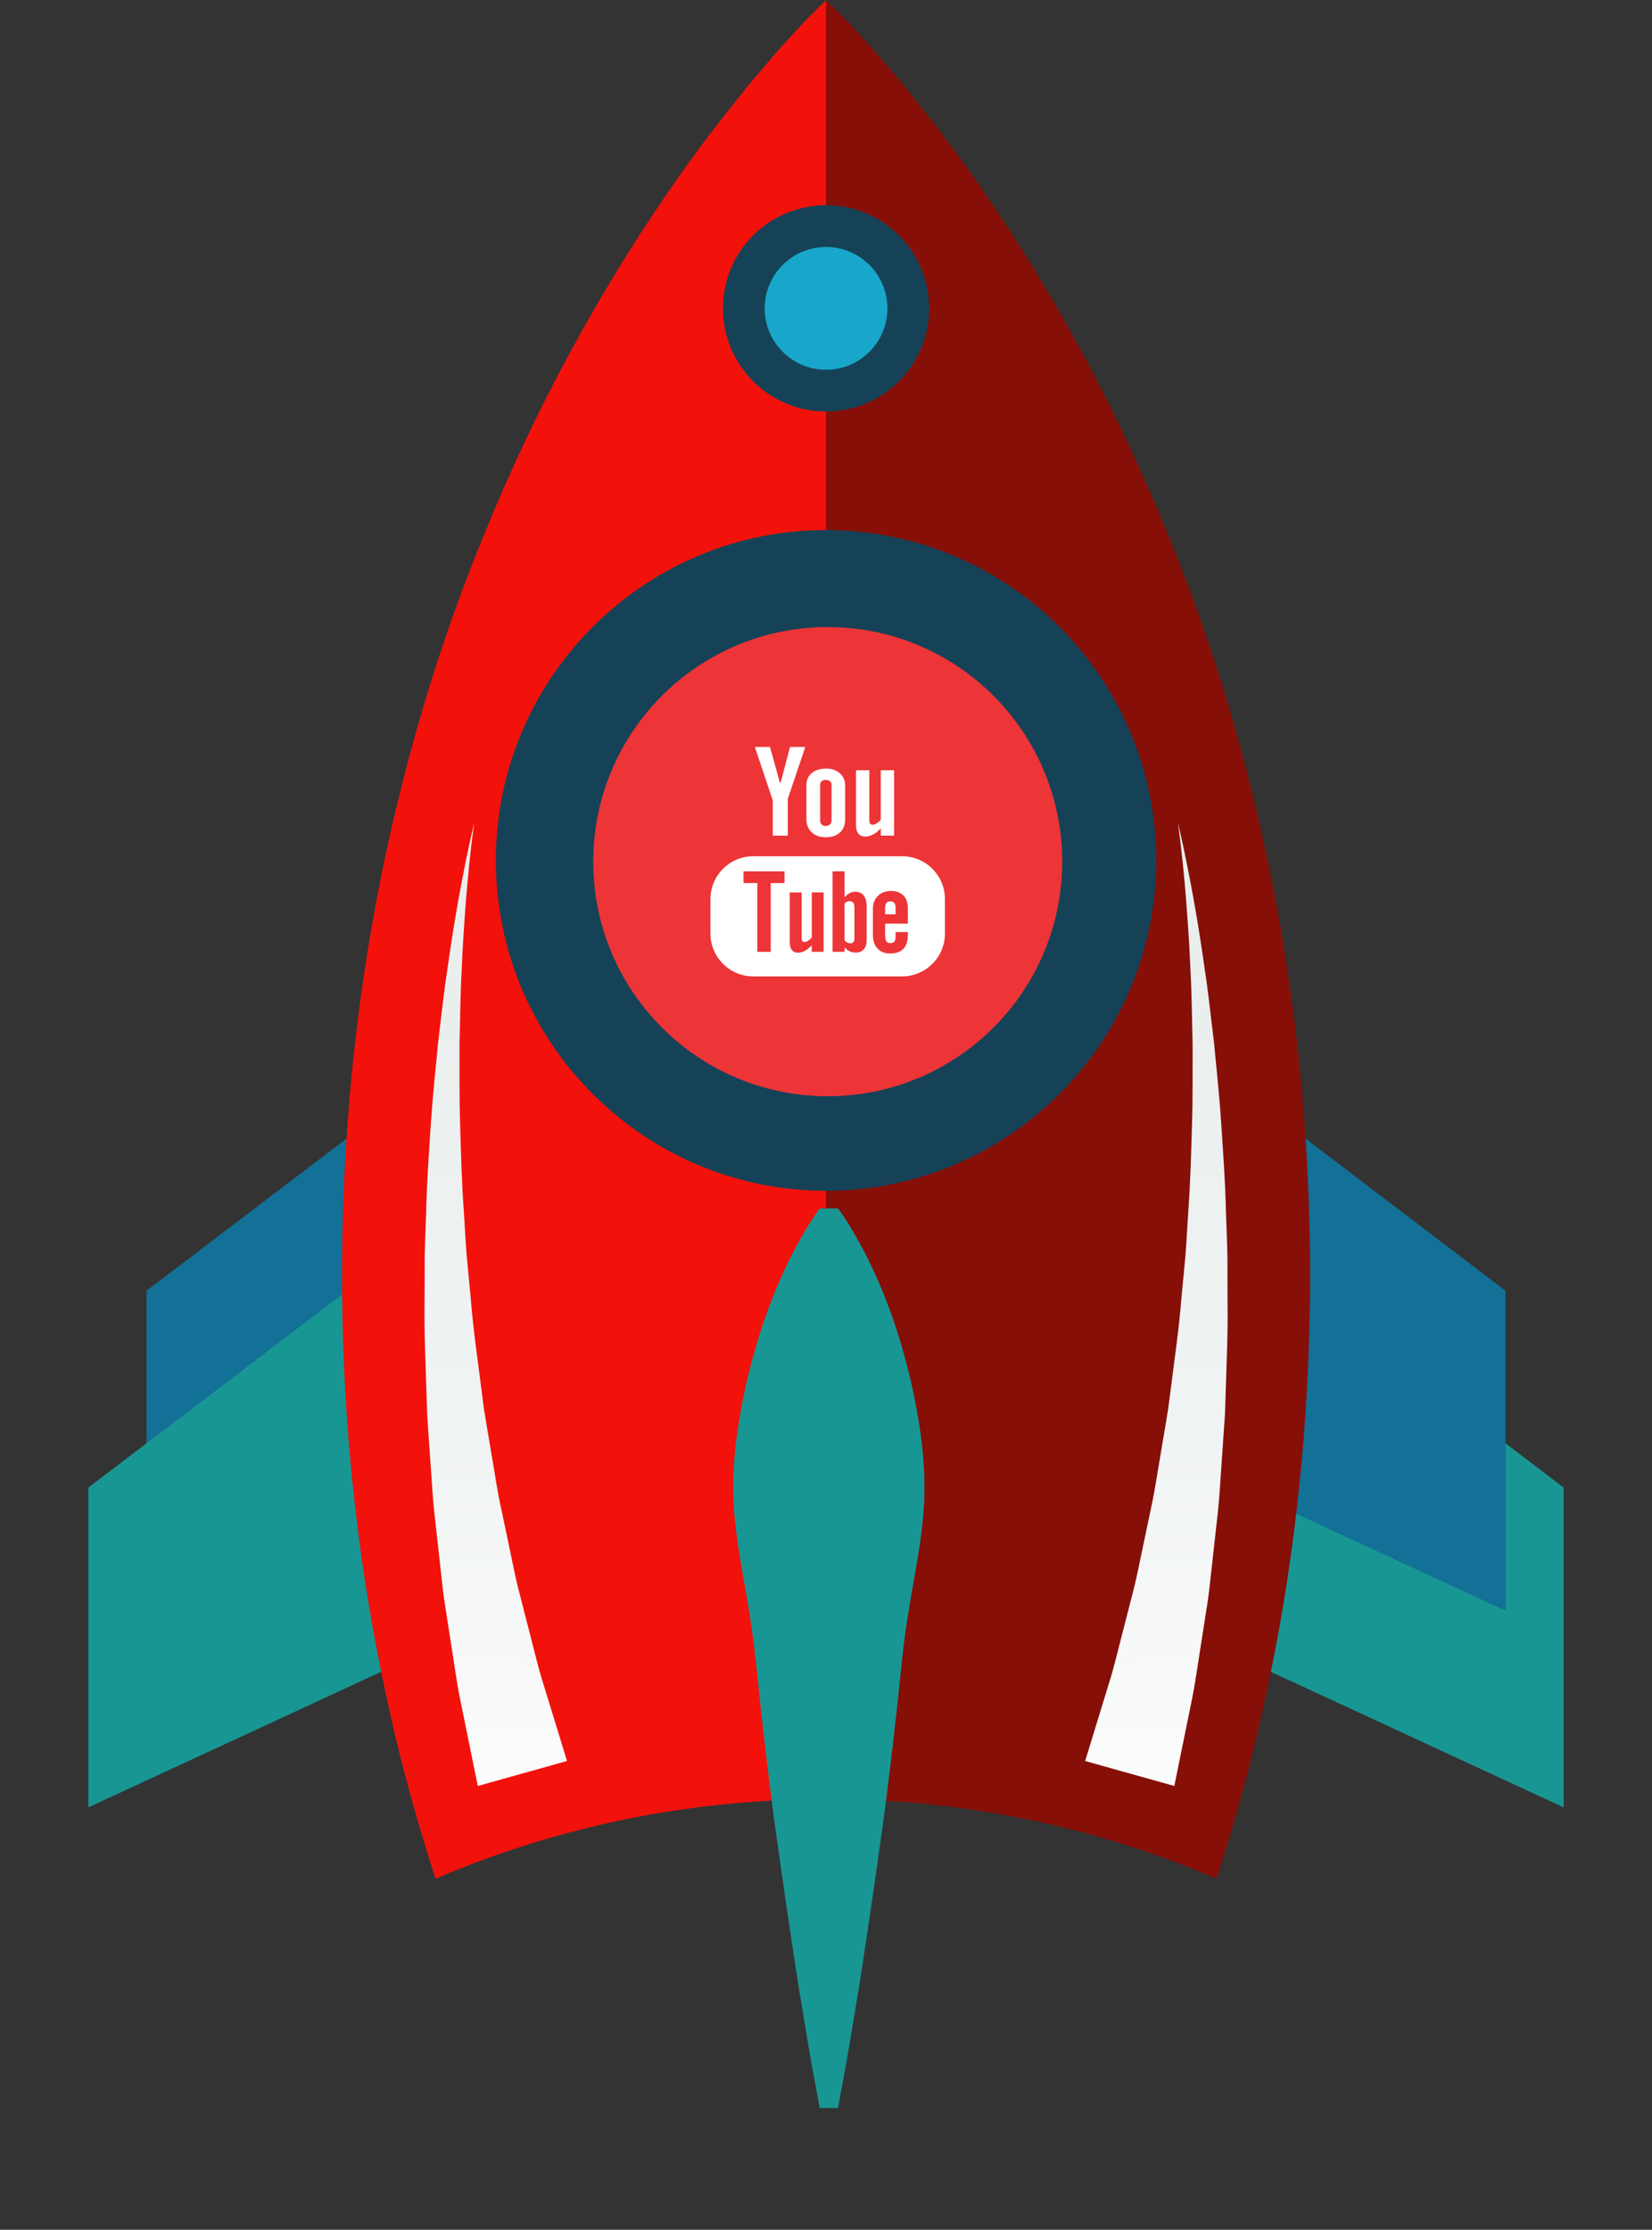 <?xml version="1.0" encoding="utf-8"?>
<!-- Generator: Adobe Illustrator 16.0.0, SVG Export Plug-In . SVG Version: 6.00 Build 0)  -->
<!DOCTYPE svg PUBLIC "-//W3C//DTD SVG 1.1//EN" "http://www.w3.org/Graphics/SVG/1.1/DTD/svg11.dtd">
<svg version="1.1" id="Layer_1" xmlns="http://www.w3.org/2000/svg" xmlns:xlink="http://www.w3.org/1999/xlink" x="0px" y="0px"
	 width="106px" height="143px" viewBox="0 0 106 143" enable-background="new 0 0 106 143" xml:space="preserve">
<rect x="0" y="0" width="106" height="143" fill="#333333" stroke="none"/>
<g>
	<polygon fill="#189694" points="79.299,79.398 100.333,95.402 100.333,115.912 79.299,106.178 	"/>
</g>
<g>
	<polygon fill="#137096" points="30.432,66.787 9.399,82.779 9.399,103.299 30.432,93.564 	"/>
</g>
<g>
	<polygon fill="#137096" points="75.57,66.787 96.604,82.779 96.604,103.299 75.57,93.564 	"/>
</g>
<g>
	<polygon fill="#189694" points="26.702,79.398 5.668,95.402 5.668,115.912 26.702,106.178 	"/>
</g>
<path fill="#F3110B" d="M52.536,0.467c-0.3,0.31-0.792,0.767-1.327,1.363c-0.557,0.598-1.239,1.333-1.964,2.2
	c-0.371,0.433-0.768,0.897-1.19,1.395c-0.395,0.496-0.814,1.023-1.257,1.581c-1.796,2.229-3.737,4.935-5.749,8.04
	c-2.005,3.105-4.045,6.608-5.977,10.43c-1.939,3.82-3.749,7.961-5.396,12.339c-1.628,4.378-3.044,8.996-4.197,13.774
	c-2.321,9.551-3.514,19.737-3.532,29.935c-0.006,5.1,0.268,10.199,0.852,15.217c0.568,5.016,1.461,9.949,2.6,14.73
	c0.736,3.08,1.6,6.088,2.55,9.018c7.633-3.279,16.117-5.107,25.056-5.107V0C53.004,0,52.845,0.159,52.536,0.467z"/>
<path fill="#860F08" d="M80.527,51.589c-1.15-4.778-2.566-9.396-4.197-13.774c-1.646-4.378-3.456-8.519-5.395-12.339
	c-1.932-3.822-3.969-7.325-5.974-10.43c-2.014-3.105-3.956-5.812-5.751-8.04c-0.443-0.558-0.861-1.085-1.256-1.581
	c-0.424-0.497-0.821-0.962-1.191-1.395c-0.727-0.866-1.406-1.602-1.965-2.2c-0.533-0.597-1.027-1.054-1.325-1.363
	C53.163,0.159,53.004,0,53.004,0v115.381c8.938,0,17.422,1.828,25.055,5.107c0.948-2.93,1.813-5.938,2.548-9.018
	c1.139-4.781,2.032-9.715,2.601-14.73c0.582-5.018,0.859-10.117,0.852-15.217C84.042,71.326,82.849,61.14,80.527,51.589z"/>
<path fill="#189694" d="M53.771,77.5c0,0,0.175,0.225,0.448,0.646c0.284,0.424,0.65,1.043,1.082,1.834
	c0.848,1.578,1.838,3.832,2.609,6.537c0.391,1.355,0.739,2.82,0.995,4.371c0.267,1.551,0.439,3.182,0.411,4.873
	c-0.026,1.689-0.298,3.436-0.611,5.209c-0.316,1.773-0.627,3.578-0.813,5.379c-0.369,3.605-0.775,7.211-1.232,10.592
	c-0.238,1.689-0.471,3.322-0.691,4.873c-0.231,1.549-0.451,3.012-0.654,4.365c-0.199,1.352-0.424,2.59-0.6,3.689
	c-0.176,1.098-0.34,2.055-0.486,2.842c-0.291,1.578-0.458,2.48-0.458,2.48h-1.176c0,0-0.167-0.902-0.458-2.48
	c-0.145-0.787-0.309-1.744-0.486-2.842c-0.176-1.1-0.398-2.338-0.599-3.689c-0.202-1.354-0.423-2.816-0.655-4.365
	c-0.22-1.551-0.452-3.184-0.691-4.873c-0.456-3.381-0.862-6.986-1.231-10.59c-0.188-1.803-0.499-3.605-0.815-5.381
	c-0.313-1.773-0.583-3.52-0.608-5.209c-0.031-1.689,0.142-3.322,0.408-4.873c0.26-1.551,0.605-3.016,0.998-4.371
	c0.769-2.705,1.761-4.959,2.606-6.537c0.434-0.791,0.799-1.41,1.083-1.834c0.275-0.422,0.448-0.646,0.448-0.646H53.771z"/>
<path opacity="0.5" fill="#444C4C" d="M54.344,34.522c-9.907,0.083-17.9,8.211-17.816,18.118c0.085,9.91,8.215,17.896,18.124,17.812
	c9.905-0.082,17.896-8.206,17.81-18.115C72.378,42.428,64.249,34.438,54.344,34.522z"/>
<g>
	<path fill="#164257" d="M52.823,33.995c-11.682,0.1-21.106,9.683-21.007,21.366c0.101,11.684,9.686,21.106,21.37,21.008
		c11.681-0.1,21.104-9.684,21.004-21.368C74.091,43.317,64.507,33.896,52.823,33.995z"/>
	<path fill="#FFFFFF" d="M52.879,40.462c-8.119,0.066-14.667,6.727-14.6,14.845c0.07,8.121,6.73,14.661,14.852,14.59
		c8.117-0.069,14.668-6.72,14.6-14.843C67.66,46.94,60.995,40.391,52.879,40.462z"/>
	<path fill="#FFFFFF" d="M47.059,68.641c1.857,0.821,3.911,1.275,6.072,1.256c8.117-0.069,14.668-6.72,14.6-14.843
		c-0.027-2.886-0.889-5.572-2.35-7.834c-0.267,0.213-0.537,0.424-0.804,0.639C58.178,53.061,50.13,60.25,47.059,68.641z"/>
</g>
<circle fill="#164257" cx="53.003" cy="19.777" r="6.616"/>
<circle fill="#18A7CA" cx="53.004" cy="19.777" r="3.937"/>
<defs>
	<filter id="Adobe_OpacityMaskFilter" filterUnits="userSpaceOnUse" x="27.235" y="52.75" width="9.144" height="61.792">
		<feFlood  style="flood-color:white;flood-opacity:1" result="back"/>
		<feBlend  in="SourceGraphic" in2="back" mode="normal"/>
	</filter>
</defs>
<mask maskUnits="userSpaceOnUse" x="27.235" y="52.75" width="9.144" height="61.792" id="SVGID_1_">
	<g filter="url(#Adobe_OpacityMaskFilter)">
		<defs>
			<filter id="Adobe_OpacityMaskFilter_1_" filterUnits="userSpaceOnUse" x="27.235" y="52.75" width="9.144" height="61.792">
				<feFlood  style="flood-color:white;flood-opacity:1" result="back"/>
				<feBlend  in="SourceGraphic" in2="back" mode="normal"/>
			</filter>
		</defs>
		<mask maskUnits="userSpaceOnUse" x="27.235" y="52.75" width="9.144" height="61.792" id="SVGID_1_">
		</mask>
		<linearGradient id="SVGID_2_" gradientUnits="userSpaceOnUse" x1="32.696" y1="56.223" x2="31.255" y2="122.497">
			<stop  offset="0.129" style="stop-color:#808080"/>
			<stop  offset="0.256" style="stop-color:#7A7A7A"/>
			<stop  offset="0.423" style="stop-color:#696969"/>
			<stop  offset="0.613" style="stop-color:#4E4E4E"/>
			<stop  offset="0.819" style="stop-color:#282828"/>
			<stop  offset="1" style="stop-color:#000000"/>
		</linearGradient>
		<path mask="url(#SVGID_1_)" fill="url(#SVGID_2_)" d="M30.432,52.751c0,0-0.145,0.952-0.318,2.625
			c-0.08,0.836-0.182,1.853-0.265,3.021c-0.086,1.167-0.173,2.484-0.229,3.921c-0.084,1.436-0.09,2.995-0.135,4.636
			c0.005,1.647-0.016,3.381,0.038,5.176c0.058,1.793,0.098,3.645,0.237,5.521c0.061,0.939,0.108,1.887,0.181,2.834
			c0.089,0.945,0.179,1.896,0.27,2.846c0.149,1.9,0.43,3.787,0.663,5.646c0.061,0.467,0.119,0.926,0.179,1.389
			c0.076,0.457,0.151,0.91,0.226,1.365c0.151,0.904,0.302,1.797,0.449,2.672c0.141,0.881,0.29,1.74,0.478,2.576
			c0.176,0.836,0.348,1.656,0.516,2.451c0.172,0.797,0.316,1.572,0.499,2.316c0.191,0.74,0.374,1.453,0.55,2.143
			c0.361,1.367,0.65,2.631,0.978,3.732c0.338,1.096,0.632,2.055,0.875,2.844c0.482,1.572,0.757,2.473,0.757,2.473l-5.723,1.602
			c0,0-0.196-0.967-0.542-2.656c-0.171-0.844-0.379-1.867-0.619-3.041c-0.23-1.174-0.404-2.516-0.641-3.967
			c-0.113-0.727-0.23-1.482-0.351-2.266c-0.115-0.785-0.187-1.602-0.284-2.434c-0.093-0.838-0.188-1.693-0.286-2.572
			c-0.11-0.873-0.177-1.771-0.236-2.686c-0.063-0.914-0.128-1.842-0.195-2.781c-0.032-0.469-0.063-0.943-0.094-1.416
			c-0.015-0.477-0.031-0.955-0.047-1.434c-0.055-1.92-0.154-3.863-0.12-5.813c0.003-0.971,0.006-1.941,0.009-2.908
			c0.019-0.971,0.063-1.934,0.093-2.889c0.042-1.91,0.183-3.783,0.299-5.598c0.12-1.813,0.311-3.556,0.466-5.209
			c0.204-1.649,0.363-3.208,0.586-4.64C29.495,56.493,30.432,52.751,30.432,52.751z"/>
	</g>
</mask>
<linearGradient id="SVGID_3_" gradientUnits="userSpaceOnUse" x1="32.696" y1="56.223" x2="31.255" y2="122.497">
	<stop  offset="0.129" style="stop-color:#EAEFEE"/>
	<stop  offset="0.521" style="stop-color:#F0F3F3"/>
	<stop  offset="1" style="stop-color:#FFFFFF"/>
</linearGradient>
<path fill="url(#SVGID_3_)" d="M30.432,52.751c0,0-0.145,0.952-0.318,2.625c-0.08,0.836-0.182,1.853-0.265,3.021
	c-0.086,1.167-0.173,2.484-0.229,3.921c-0.084,1.436-0.09,2.995-0.135,4.636c0.005,1.647-0.016,3.381,0.038,5.176
	c0.058,1.793,0.098,3.645,0.237,5.521c0.061,0.939,0.108,1.887,0.181,2.834c0.089,0.945,0.179,1.896,0.27,2.846
	c0.149,1.9,0.43,3.787,0.663,5.646c0.061,0.467,0.119,0.926,0.179,1.389c0.076,0.457,0.151,0.91,0.226,1.365
	c0.151,0.904,0.302,1.797,0.449,2.672c0.141,0.881,0.29,1.74,0.478,2.576c0.176,0.836,0.348,1.656,0.516,2.451
	c0.172,0.797,0.316,1.572,0.499,2.316c0.191,0.74,0.374,1.453,0.55,2.143c0.361,1.367,0.65,2.631,0.978,3.732
	c0.338,1.096,0.632,2.055,0.875,2.844c0.482,1.572,0.757,2.473,0.757,2.473l-5.723,1.602c0,0-0.196-0.967-0.542-2.656
	c-0.171-0.844-0.379-1.867-0.619-3.041c-0.23-1.174-0.404-2.516-0.641-3.967c-0.113-0.727-0.23-1.482-0.351-2.266
	c-0.115-0.785-0.187-1.602-0.284-2.434c-0.093-0.838-0.188-1.693-0.286-2.572c-0.11-0.873-0.177-1.771-0.236-2.686
	c-0.063-0.914-0.128-1.842-0.195-2.781c-0.032-0.469-0.063-0.943-0.094-1.416c-0.015-0.477-0.031-0.955-0.047-1.434
	c-0.055-1.92-0.154-3.863-0.12-5.813c0.003-0.971,0.006-1.941,0.009-2.908c0.019-0.971,0.063-1.934,0.093-2.889
	c0.042-1.91,0.183-3.783,0.299-5.598c0.12-1.813,0.311-3.556,0.466-5.209c0.204-1.649,0.363-3.208,0.586-4.64
	C29.495,56.493,30.432,52.751,30.432,52.751z"/>
<defs>
	<filter id="Adobe_OpacityMaskFilter_2_" filterUnits="userSpaceOnUse" x="69.629" y="52.75" width="9.144" height="61.792">
		<feFlood  style="flood-color:white;flood-opacity:1" result="back"/>
		<feBlend  in="SourceGraphic" in2="back" mode="normal"/>
	</filter>
</defs>
<mask maskUnits="userSpaceOnUse" x="69.629" y="52.75" width="9.144" height="61.792" id="SVGID_4_">
	<g filter="url(#Adobe_OpacityMaskFilter_2_)">
		<defs>
			<filter id="Adobe_OpacityMaskFilter_3_" filterUnits="userSpaceOnUse" x="69.629" y="52.75" width="9.144" height="61.792">
				<feFlood  style="flood-color:white;flood-opacity:1" result="back"/>
				<feBlend  in="SourceGraphic" in2="back" mode="normal"/>
			</filter>
		</defs>
		<mask maskUnits="userSpaceOnUse" x="69.629" y="52.75" width="9.144" height="61.792" id="SVGID_4_">
		</mask>
		
			<linearGradient id="SVGID_5_" gradientUnits="userSpaceOnUse" x1="159.234" y1="56.223" x2="157.794" y2="122.497" gradientTransform="matrix(-1 0 0 1 232.547 0)">
			<stop  offset="0.129" style="stop-color:#808080"/>
			<stop  offset="0.256" style="stop-color:#7A7A7A"/>
			<stop  offset="0.423" style="stop-color:#696969"/>
			<stop  offset="0.613" style="stop-color:#4E4E4E"/>
			<stop  offset="0.819" style="stop-color:#282828"/>
			<stop  offset="1" style="stop-color:#000000"/>
		</linearGradient>
		<path mask="url(#SVGID_4_)" fill="url(#SVGID_5_)" d="M75.576,52.751c0,0,0.145,0.952,0.318,2.625
			c0.082,0.836,0.184,1.853,0.263,3.021c0.089,1.167,0.176,2.484,0.232,3.921c0.083,1.436,0.089,2.995,0.133,4.636
			c-0.004,1.647,0.019,3.381-0.038,5.176c-0.056,1.793-0.097,3.645-0.236,5.521c-0.062,0.939-0.109,1.887-0.18,2.834
			c-0.089,0.945-0.181,1.896-0.27,2.846c-0.149,1.9-0.431,3.787-0.664,5.646c-0.06,0.467-0.119,0.926-0.18,1.389
			c-0.075,0.457-0.15,0.91-0.226,1.365c-0.151,0.904-0.301,1.797-0.449,2.672c-0.141,0.881-0.29,1.74-0.478,2.576
			c-0.176,0.836-0.348,1.656-0.515,2.451c-0.174,0.797-0.316,1.572-0.5,2.316c-0.189,0.74-0.373,1.453-0.548,2.143
			c-0.363,1.367-0.651,2.631-0.98,3.732c-0.338,1.096-0.63,2.055-0.872,2.844c-0.483,1.572-0.758,2.473-0.758,2.473l5.721,1.602
			c0,0,0.196-0.967,0.542-2.656c0.172-0.844,0.381-1.867,0.619-3.041c0.232-1.174,0.407-2.516,0.642-3.967
			c0.113-0.727,0.23-1.482,0.354-2.266c0.111-0.785,0.185-1.602,0.283-2.434c0.092-0.838,0.188-1.693,0.285-2.572
			c0.11-0.873,0.177-1.771,0.236-2.686c0.063-0.914,0.127-1.842,0.191-2.781c0.033-0.469,0.065-0.943,0.098-1.416
			c0.016-0.477,0.029-0.955,0.046-1.434c0.057-1.92,0.153-3.863,0.119-5.813c-0.002-0.971-0.005-1.941-0.007-2.908
			c-0.019-0.971-0.064-1.934-0.096-2.889c-0.04-1.91-0.182-3.783-0.3-5.598c-0.116-1.813-0.309-3.556-0.464-5.209
			c-0.205-1.649-0.362-3.208-0.586-4.64C76.513,56.493,75.576,52.751,75.576,52.751z"/>
	</g>
</mask>
<linearGradient id="SVGID_6_" gradientUnits="userSpaceOnUse" x1="159.234" y1="56.223" x2="157.794" y2="122.497" gradientTransform="matrix(-1 0 0 1 232.547 0)">
	<stop  offset="0.129" style="stop-color:#EAEFEE"/>
	<stop  offset="0.521" style="stop-color:#F0F3F3"/>
	<stop  offset="1" style="stop-color:#FFFFFF"/>
</linearGradient>
<path fill="url(#SVGID_6_)" d="M75.576,52.751c0,0,0.145,0.952,0.318,2.625c0.082,0.836,0.184,1.853,0.263,3.021
	c0.089,1.167,0.176,2.484,0.232,3.921c0.083,1.436,0.089,2.995,0.133,4.636c-0.004,1.647,0.019,3.381-0.038,5.176
	c-0.056,1.793-0.097,3.645-0.236,5.521c-0.062,0.939-0.109,1.887-0.18,2.834c-0.089,0.945-0.181,1.896-0.27,2.846
	c-0.149,1.9-0.431,3.787-0.664,5.646c-0.06,0.467-0.119,0.926-0.18,1.389c-0.075,0.457-0.15,0.91-0.226,1.365
	c-0.151,0.904-0.301,1.797-0.449,2.672c-0.141,0.881-0.29,1.74-0.478,2.576c-0.176,0.836-0.348,1.656-0.515,2.451
	c-0.174,0.797-0.316,1.572-0.5,2.316c-0.189,0.74-0.373,1.453-0.548,2.143c-0.363,1.367-0.651,2.631-0.98,3.732
	c-0.338,1.096-0.63,2.055-0.872,2.844c-0.483,1.572-0.758,2.473-0.758,2.473l5.721,1.602c0,0,0.196-0.967,0.542-2.656
	c0.172-0.844,0.381-1.867,0.619-3.041c0.232-1.174,0.407-2.516,0.642-3.967c0.113-0.727,0.23-1.482,0.354-2.266
	c0.111-0.785,0.185-1.602,0.283-2.434c0.092-0.838,0.188-1.693,0.285-2.572c0.11-0.873,0.177-1.771,0.236-2.686
	c0.063-0.914,0.127-1.842,0.191-2.781c0.033-0.469,0.065-0.943,0.098-1.416c0.016-0.477,0.029-0.955,0.046-1.434
	c0.057-1.92,0.153-3.863,0.119-5.813c-0.002-0.971-0.005-1.941-0.007-2.908c-0.019-0.971-0.064-1.934-0.096-2.889
	c-0.04-1.91-0.182-3.783-0.3-5.598c-0.116-1.813-0.309-3.556-0.464-5.209c-0.205-1.649-0.362-3.208-0.586-4.64
	C76.513,56.493,75.576,52.751,75.576,52.751z"/>
<g>
	<path fill="#ED3437" d="M52.977,52.969c0.117,0,0.208-0.031,0.276-0.095c0.069-0.065,0.104-0.154,0.104-0.266v-2.285
		c0-0.092-0.035-0.166-0.104-0.223c-0.07-0.057-0.163-0.084-0.276-0.084c-0.104,0-0.189,0.027-0.255,0.084
		c-0.064,0.057-0.098,0.131-0.098,0.223v2.285c0,0.116,0.031,0.204,0.092,0.266C52.776,52.94,52.863,52.969,52.977,52.969z"/>
	<path fill="#ED3437" d="M54.868,57.189c-0.119,0-0.234,0.029-0.352,0.09c-0.113,0.06-0.223,0.149-0.326,0.264v-1.662h-0.769v5.162
		h0.769v-0.293c0.1,0.118,0.209,0.203,0.326,0.258c0.116,0.057,0.248,0.082,0.397,0.082c0.225,0,0.399-0.069,0.517-0.214
		c0.121-0.146,0.18-0.351,0.18-0.619v-2.114c0-0.312-0.063-0.549-0.189-0.712C55.292,57.271,55.11,57.189,54.868,57.189z
		 M54.825,60.152c0,0.123-0.021,0.209-0.064,0.262c-0.045,0.056-0.111,0.083-0.205,0.083c-0.065,0-0.126-0.014-0.184-0.042
		c-0.059-0.026-0.12-0.073-0.182-0.134v-2.373c0.053-0.054,0.104-0.092,0.156-0.118c0.055-0.024,0.109-0.037,0.162-0.037
		c0.103,0,0.183,0.033,0.237,0.1c0.054,0.066,0.079,0.164,0.079,0.293V60.152z"/>
	<polygon fill="#ED3437" points="47.708,56.633 48.595,56.633 48.595,61.044 49.453,61.044 49.453,56.633 50.341,56.633 
		50.341,55.882 47.708,55.882 	"/>
	<path fill="#ED3437" d="M52.087,60.128c-0.071,0.082-0.149,0.149-0.235,0.205c-0.086,0.053-0.158,0.079-0.212,0.079
		c-0.071,0-0.124-0.02-0.156-0.061c-0.032-0.041-0.047-0.104-0.047-0.195v-2.921h-0.763v3.185c0,0.227,0.045,0.393,0.134,0.507
		c0.09,0.116,0.222,0.171,0.399,0.171c0.142,0,0.29-0.038,0.441-0.121c0.153-0.08,0.298-0.199,0.438-0.353v0.419h0.761v-3.809
		h-0.761V60.128z"/>
	<path fill="#ED3437" d="M53.109,40.216c-8.309,0-15.045,6.737-15.045,15.046c0,8.308,6.736,15.041,15.045,15.041
		c8.31,0,15.046-6.733,15.046-15.041C68.155,46.953,61.419,40.216,53.109,40.216z M54.924,49.395h0.855v3.216
		c0,0.1,0.02,0.17,0.056,0.215c0.034,0.046,0.095,0.068,0.175,0.068c0.061,0,0.143-0.03,0.238-0.089
		c0.096-0.06,0.185-0.133,0.265-0.225v-3.185h0.857v4.195h-0.857v-0.464c-0.157,0.171-0.321,0.303-0.494,0.392
		c-0.171,0.087-0.336,0.135-0.496,0.135c-0.2,0-0.349-0.065-0.447-0.19c-0.102-0.124-0.151-0.311-0.151-0.561V49.395z
		 M51.742,50.354c0-0.326,0.116-0.585,0.345-0.775c0.231-0.193,0.542-0.289,0.932-0.289c0.354,0,0.645,0.101,0.872,0.303
		c0.225,0.201,0.338,0.466,0.338,0.784v2.167c0,0.36-0.11,0.639-0.332,0.844c-0.224,0.204-0.528,0.307-0.917,0.307
		c-0.375,0-0.676-0.106-0.9-0.318c-0.224-0.211-0.338-0.494-0.338-0.85V50.354z M49.408,47.903l0.625,2.274h0.062l0.597-2.274h0.98
		l-1.124,3.329v2.358h-0.963v-2.253l-1.15-3.433H49.408z M60.632,59.872c0,1.516-1.231,2.748-2.749,2.748h-9.549
		c-1.519,0-2.748-1.231-2.748-2.748v-2.21c0-1.517,1.229-2.749,2.748-2.749h9.549c1.518,0,2.749,1.232,2.749,2.749V59.872z"/>
	<path fill="#ED3437" d="M57.166,57.142c-0.341,0-0.618,0.103-0.833,0.31c-0.215,0.208-0.322,0.48-0.322,0.809v1.709
		c0,0.368,0.099,0.656,0.293,0.863c0.195,0.212,0.465,0.314,0.805,0.314c0.381,0,0.665-0.097,0.855-0.294
		c0.191-0.198,0.287-0.492,0.287-0.883v-0.194h-0.785v0.173c0,0.224-0.025,0.369-0.074,0.435c-0.051,0.066-0.138,0.1-0.266,0.1
		c-0.121,0-0.207-0.038-0.258-0.115c-0.051-0.079-0.074-0.218-0.074-0.419v-0.716h1.457V58.26c0-0.362-0.094-0.638-0.281-0.831
		C57.783,57.237,57.514,57.142,57.166,57.142z M57.465,58.638h-0.672v-0.383c0-0.16,0.025-0.275,0.078-0.342
		c0.055-0.071,0.141-0.106,0.262-0.106c0.117,0,0.201,0.035,0.254,0.106c0.051,0.067,0.078,0.182,0.078,0.342V58.638z"/>
</g>
</svg>
